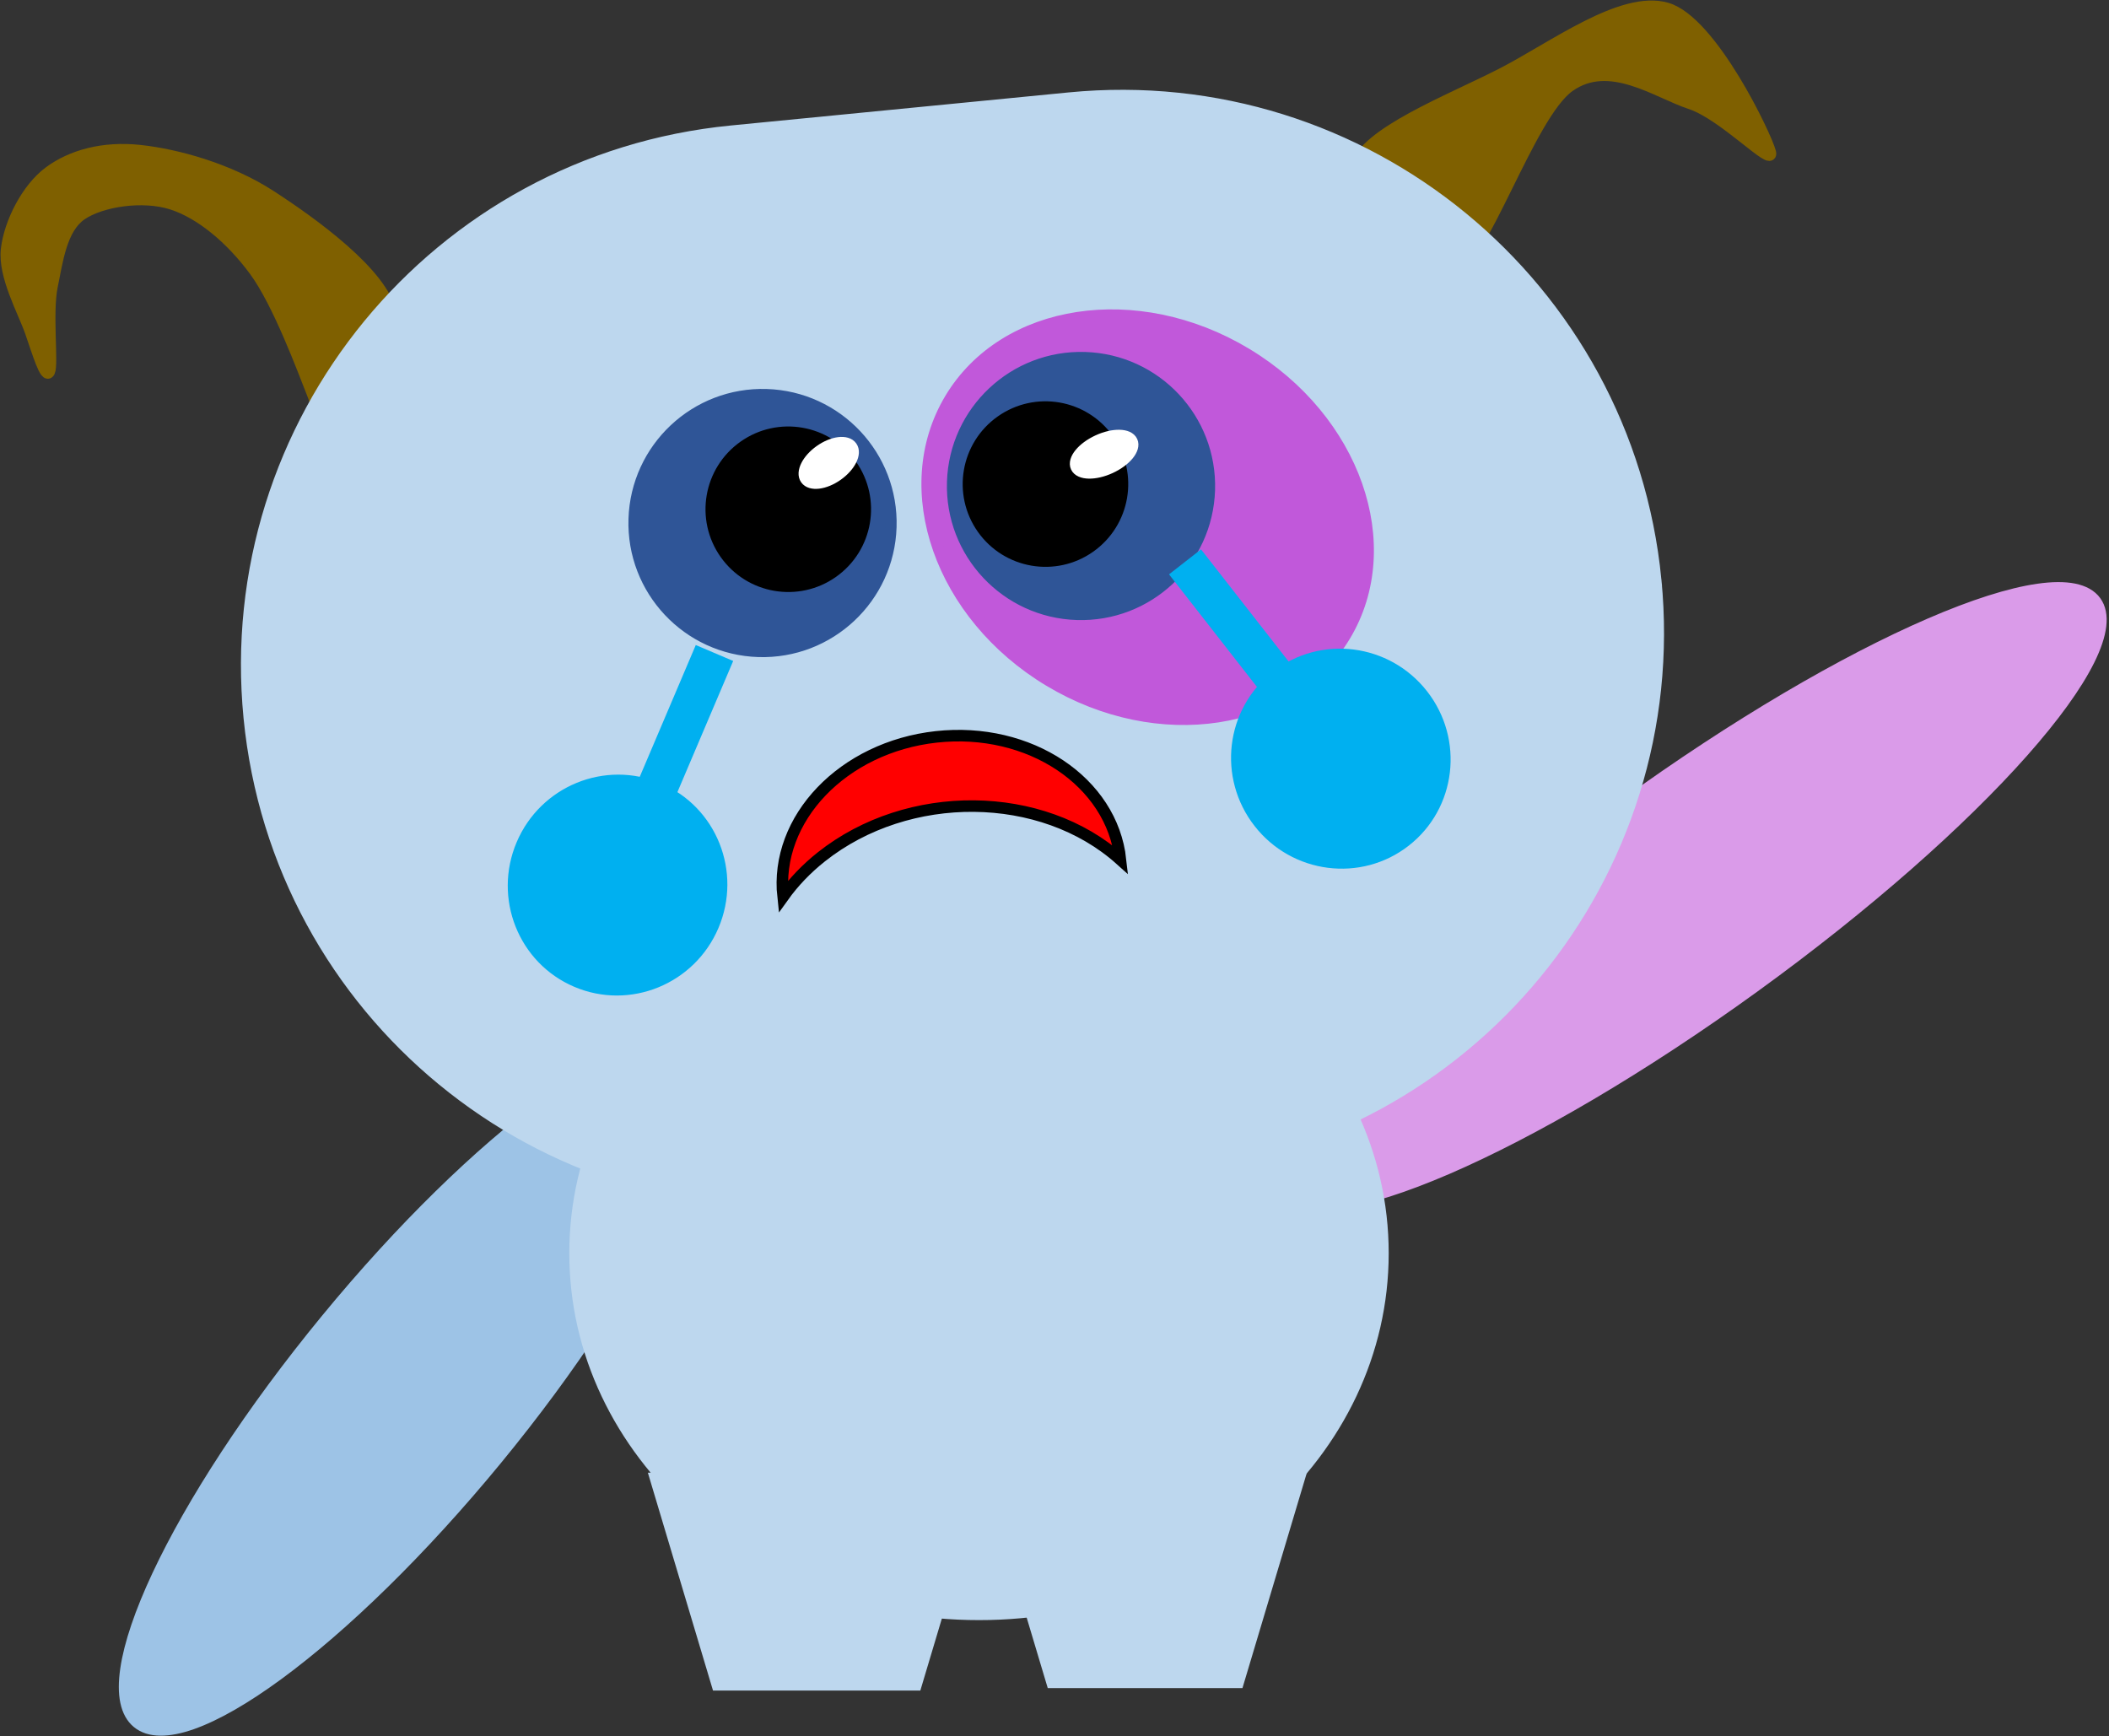 <svg width="838" height="690" xmlns="http://www.w3.org/2000/svg" xmlns:xlink="http://www.w3.org/1999/xlink" xml:space="preserve" overflow="hidden"><rect width="100%" height="100%" fill="#333333" stroke="none"/><g transform="translate(-70 -552)"><path d="M225.235 676.426C222.055 660.73 194.148 640.625 177.546 629.867 160.943 619.109 140.277 613.465 125.617 611.878 110.957 610.291 98.417 613.818 89.586 620.343 80.754 626.869 73.866 640.448 72.629 651.03 71.393 661.612 79.341 675.721 82.167 683.833 84.993 691.946 88.173 702.704 89.586 699.706 90.999 696.708 88.526 676.25 90.645 665.844 92.765 655.439 94.355 642.741 102.303 637.274 110.251 631.807 126.854 629.338 138.334 633.041 149.815 636.745 161.826 646.797 171.187 659.495 180.548 672.193 190.263 698.471 194.502 709.229 198.741 719.987 191.146 729.158 196.621 724.044 202.097 718.929 228.414 692.122 225.235 676.426Z" stroke="#7F6000" stroke-width="4.583" stroke-miterlimit="8" fill="#7F6000" fill-rule="evenodd"/><path d="M164.675 63.83C161.148 50.419 127.643 37.492 107.069 26.988 86.496 16.485 59.064-4.36 41.234 0.811 23.404 5.982 1.654 51.711 0.087 58.013-1.481 64.315 18.505 42.986 31.829 38.623 45.153 34.26 63.963 20.363 80.03 31.836 96.097 43.309 114.319 102.127 128.231 107.459 142.142 112.792 168.202 77.242 164.675 63.83Z" stroke="#7F6000" stroke-width="4.583" stroke-miterlimit="8" fill="#7F6000" fill-rule="evenodd" transform="matrix(-1 0 0 1 773.5 554.5)"/><path d="M767.043 944.098C677.75 1008.76 593.699 1045.08 579.311 1025.21 564.923 1005.34 625.646 936.814 714.939 872.149 804.232 807.484 888.282 771.169 902.671 791.037 917.059 810.905 856.336 879.433 767.043 944.098Z" stroke="#DA9BE9" stroke-width="4.583" stroke-miterlimit="8" fill="#DA9BE9" fill-rule="evenodd"/><path d="M199.701 1076.33C259.808 1003.2 323.666 956.357 342.332 971.699 360.998 987.041 327.403 1058.76 267.295 1131.89 207.188 1205.02 143.33 1251.86 124.664 1236.52 105.999 1221.18 139.594 1149.46 199.701 1076.33Z" stroke="#9DC3E6" stroke-width="4.583" stroke-miterlimit="8" fill="#9DC3E6" fill-rule="evenodd"/><path d="M298.5 1050C298.5 970.747 370.358 906.5 459 906.5 547.642 906.5 619.5 970.747 619.5 1050 619.5 1129.25 547.642 1193.5 459 1193.5 370.358 1193.5 298.5 1129.25 298.5 1050Z" stroke="#BDD7EE" stroke-width="4.583" stroke-miterlimit="8" fill="#BDD7EE" fill-rule="evenodd"/><path d="M169.058 837.216C157.578 719.982 243.308 615.637 360.543 604.156L494.813 591.008C612.048 579.527 716.392 665.258 727.873 782.492L727.872 782.492C739.353 899.727 653.622 1004.07 536.388 1015.55L402.118 1028.7C284.883 1040.18 180.539 954.451 169.058 837.216Z" stroke="#BDD7EE" stroke-width="4.583" stroke-miterlimit="8" fill="#BDD7EE" fill-rule="evenodd"/><path d="M447.619 710.438C469.187 674.526 521.771 666.493 565.069 692.497 608.367 718.5 625.982 768.692 604.414 804.605 582.846 840.517 530.262 848.55 486.965 822.547 443.667 796.543 426.051 746.351 447.619 710.438Z" stroke="#C158DA" stroke-width="4.583" stroke-miterlimit="8" fill="#C158DA" fill-rule="evenodd"/><path d="M374.584 708.867C402.736 709.75 424.841 733.287 423.958 761.438 423.075 789.589 399.538 811.695 371.387 810.812 343.236 809.929 321.13 786.392 322.013 758.241 322.896 730.089 346.433 707.984 374.584 708.867Z" stroke="#2F5597" stroke-width="4.583" stroke-miterlimit="8" fill="#2F5597" fill-rule="evenodd"/><path d="M501.131 694.153C529.282 695.036 551.388 718.573 550.505 746.724 549.622 774.875 526.085 796.98 497.934 796.097 469.782 795.214 447.677 771.678 448.56 743.526 449.443 715.375 472.98 693.27 501.131 694.153Z" stroke="#2F5597" stroke-width="4.583" stroke-miterlimit="8" fill="#2F5597" fill-rule="evenodd"/><path d="M358.224 772.015C348.477 758.211 351.765 739.118 365.569 729.37 379.373 719.622 398.466 722.911 408.214 736.715 417.962 750.519 414.673 769.612 400.869 779.36 387.065 789.108 367.972 785.819 358.224 772.015Z" stroke="#000000" stroke-width="4.583" stroke-miterlimit="8" fill-rule="evenodd"/><path d="M460.415 762.008C450.668 748.203 453.956 729.111 467.76 719.363 481.564 709.615 500.657 712.903 510.405 726.708 520.153 740.512 516.865 759.605 503.06 769.353 489.256 779.1 470.163 775.812 460.415 762.008Z" stroke="#000000" stroke-width="4.583" stroke-miterlimit="8" fill-rule="evenodd"/><path d="M458.5 1139.5 433.979 1221.5 355.021 1221.5 330.5 1139.5Z" stroke="#BDD7EE" stroke-width="4.583" stroke-miterlimit="8" fill="#BDD7EE" fill-rule="evenodd"/><path d="M586.5 1138.5 561.979 1220.5 488.021 1220.5 463.5 1138.5Z" stroke="#BDD7EE" stroke-width="4.583" stroke-miterlimit="8" fill="#BDD7EE" fill-rule="evenodd"/><path d="M390.223 742.347C388.331 739.668 390.858 734.628 395.867 731.091 400.876 727.553 406.471 726.858 408.363 729.537 410.255 732.217 407.728 737.256 402.719 740.794 397.709 744.331 392.115 745.027 390.223 742.347Z" stroke="#FFFFFF" stroke-width="4.583" stroke-miterlimit="8" fill="#FFFFFF" fill-rule="evenodd"/><path d="M497.66 737.595C496.286 734.621 500.123 729.924 506.229 727.103 512.335 724.282 518.399 724.406 519.772 727.38 521.146 730.354 517.31 735.051 511.203 737.872 505.097 740.692 499.033 740.568 497.66 737.595Z" stroke="#FFFFFF" stroke-width="4.583" stroke-miterlimit="8" fill="#FFFFFF" fill-rule="evenodd"/><path d="M537.722 780.626 546.823 773.517 597.99 839.021 588.89 846.13Z" stroke="#00B0F0" stroke-width="4.583" stroke-miterlimit="8" fill="#00B0F0" fill-rule="evenodd"/><path d="M570.312 878.833C556.182 860.745 559.262 834.728 577.19 820.724 595.118 806.719 621.106 810.03 635.236 828.118 649.365 846.207 646.286 872.223 628.358 886.228 610.43 900.232 584.442 896.921 570.312 878.833Z" stroke="#00B0F0" stroke-width="4.583" stroke-miterlimit="8" fill="#00B0F0" fill-rule="evenodd"/><path d="M347.675 811.329 358.323 815.857 325.735 892.499 315.087 887.971Z" stroke="#00B0F0" stroke-width="4.583" stroke-miterlimit="8" fill="#00B0F0" fill-rule="evenodd"/><path d="M277.403 887.558C286.402 866.393 310.703 856.467 331.679 865.386 352.656 874.306 362.366 898.693 353.367 919.857 344.368 941.022 320.068 950.948 299.091 942.029 278.114 933.109 268.404 908.722 277.403 887.558Z" stroke="#00B0F0" stroke-width="4.583" stroke-miterlimit="8" fill="#00B0F0" fill-rule="evenodd"/><path d="M381.147 908.38C377.738 877.339 404.99 848.878 442.016 844.811 479.043 840.744 511.822 862.611 515.232 893.652 484.053 865.661 430.834 865.14 396.365 892.488 390.451 897.18 385.327 902.531 381.147 908.38Z" stroke="#000000" stroke-width="4.583" stroke-miterlimit="8" fill="#FF0000" fill-rule="evenodd"/></g></svg>